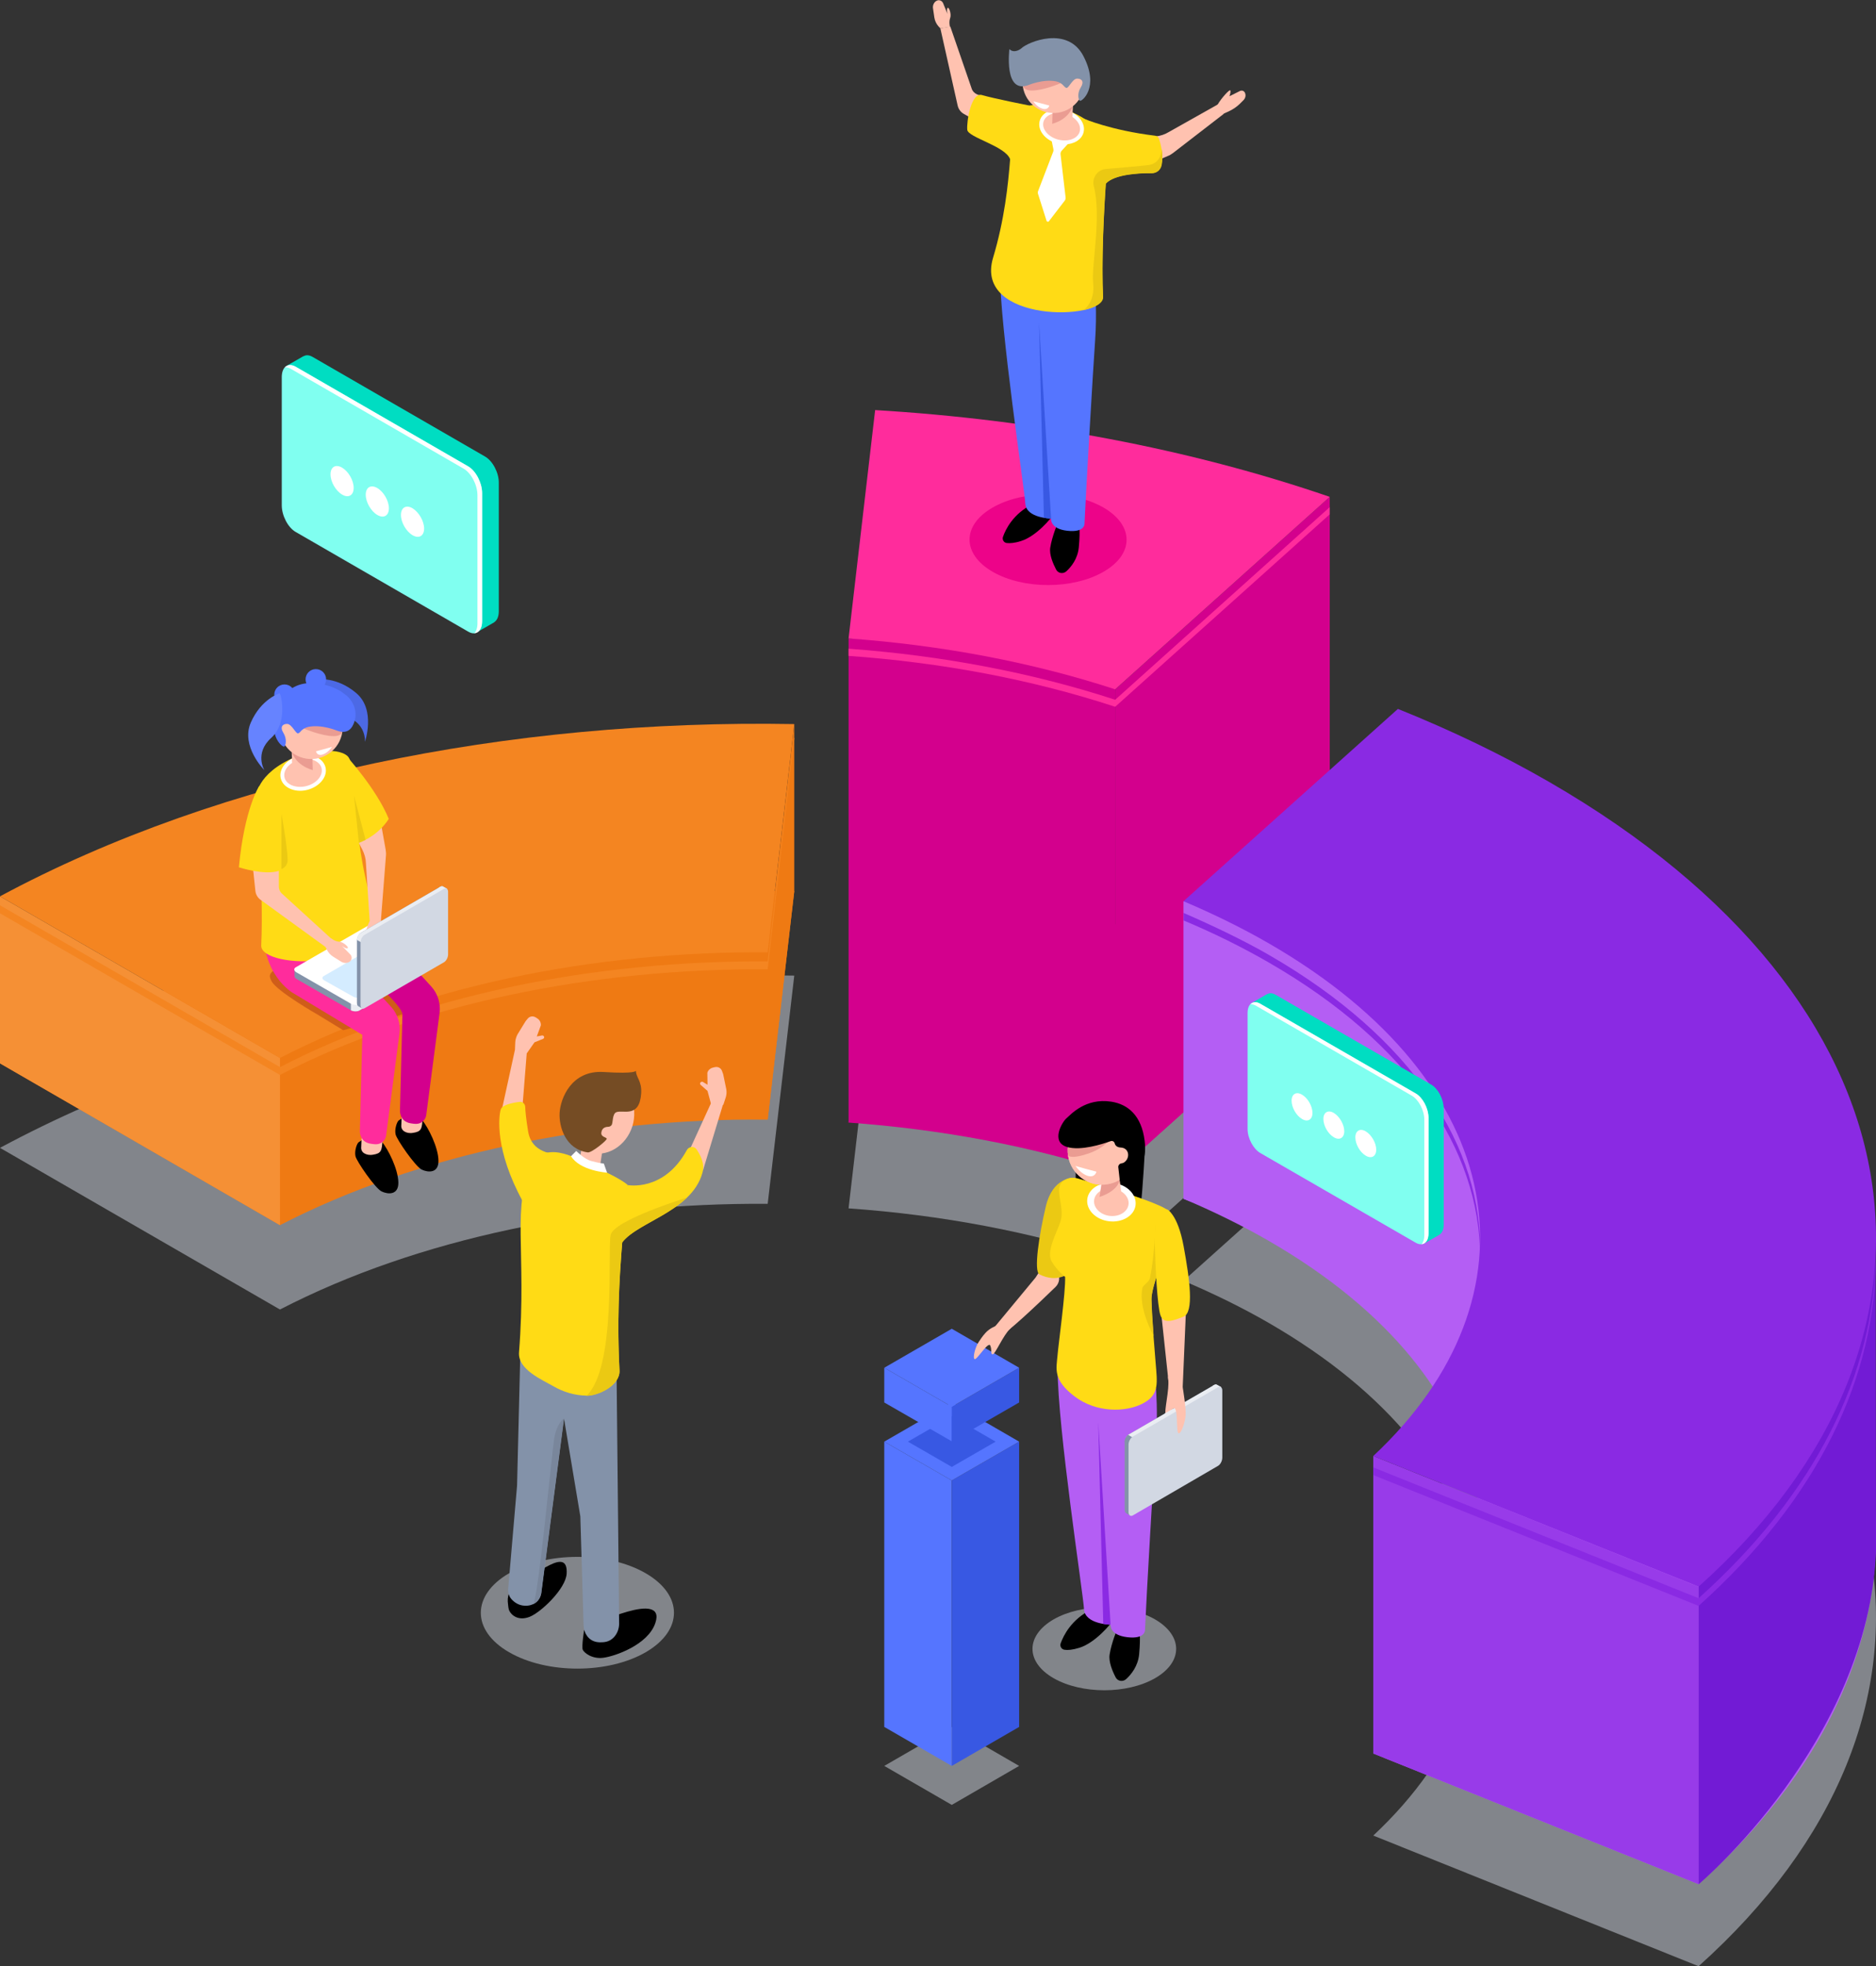 <?xml version="1.0" encoding="utf-8"?>
<!-- Generator: Adobe Illustrator 23.0.3, SVG Export Plug-In . SVG Version: 6.00 Build 0)  -->
<svg version="1.1" id="Layer_1" xmlns="http://www.w3.org/2000/svg" xmlns:xlink="http://www.w3.org/1999/xlink" x="0px" y="0px"
	 viewBox="0 0 1150.5 1205.4" style="enable-background:new 0 0 1150.5 1205.4;" xml:space="preserve">
<rect x="0" y="0" width="1150.5" height="1205.4" fill="#333333" stroke="none"/>
<style type="text/css">
	.st0{opacity:0.5;}
	.st1{fill:#D2D8E3;}
	.st2{fill:#D3008D;}
	.st3{fill:#FF2C9C;}
	.st4{fill:#EF7A13;}
	.st5{fill:#F59035;}
	.st6{fill:#F48521;}
	.st7{fill:#B45EF4;}
	.st8{fill:#983BE9;}
	.st9{fill:#721BD5;}
	.st10{fill:#8A2AE3;}
	.st11{fill:#ED0389;}
	.st12{fill:#5575FF;}
	.st13{fill:#3858E3;}
	.st14{fill:#FFDB15;}
	.st15{fill:#FFC2B0;}
	.st16{fill:#FFFFFF;}
	.st17{fill:#EA9C92;}
	.st18{fill:#8392A9;}
	.st19{fill:#4C69E5;}
	.st20{fill:#CF5D19;}
	.st21{fill:#EBC913;}
	.st22{fill:#EAEDF2;}
	.st23{fill:#5793CE;}
	.st24{fill:#D4ECFF;}
	.st25{fill:#6683FF;}
	.st26{fill:#00DDC2;}
	.st27{fill:#80FFF0;}
	.st28{opacity:0.5;fill:#D2D8E3;}
	.st29{fill:#79869B;}
	.st30{fill:#754C24;}
</style>
<g>
	<g>
		<g>
			<g class="st0">
				<path class="st1" d="M520.4,740.8l16.3-140c97,5.8,192.3,23.5,278.8,53.2l-131.6,118C632.8,755.2,577.2,744.8,520.4,740.8z"/>
			</g>
			<g>
				<path class="st2" d="M520.4,688.2l16.3-140c97,5.8,192.3,23.5,278.8,53.2l-131.6,118C632.8,702.6,577.2,692.3,520.4,688.2z"/>
			</g>
			<polygon class="st2" points="520.4,391.4 680.6,398.6 683.9,422.6 683.9,719.4 559.2,672.2 520.4,688.2 			"/>
			<polygon class="st2" points="815.5,304.6 815.5,601.4 683.9,719.4 683.9,422.6 			"/>
			<g>
				<path class="st3" d="M520.4,391.4l16.3-140c97,5.8,192.3,23.5,278.8,53.2l-131.6,118C632.8,405.9,577.2,395.5,520.4,391.4z"/>
			</g>
			<path class="st3" d="M683.9,429C633,412.3,577,401.8,520.4,397.7v4.4c56.7,4,112.4,14.4,163.5,31.2l131.6-118c0-1,0-3.1,0-4.4
				L683.9,429z"/>
		</g>
		<g>
			<g class="st0">
				<path class="st1" d="M470.8,738c-106.9-0.7-214.1,20.9-299.1,64.8L0,703.7C136.7,630.2,312.7,595,487.1,598.1L470.8,738z"/>
			</g>
			<g>
				<path class="st4" d="M470.8,686.3c-106.9-0.7-214.1,20.9-299.1,64.8L0,651.9c136.7-73.5,312.7-108.6,487.1-105.6L470.8,686.3z"
					/>
			</g>
			<polygon class="st4" points="470.8,686.3 470.8,583.8 487.1,443.9 487.1,546.4 			"/>
			<polygon class="st4" points="171.7,648.6 363,476.7 470.8,583.8 470.8,686.3 192.6,684.5 171.7,751.1 			"/>
			<polygon class="st5" points="0,549.5 0,651.9 171.7,751.1 171.7,648.6 			"/>
			<g>
				<path class="st6" d="M470.8,583.8c-106.9-0.7-214.1,20.9-299.1,64.8L0,549.5C136.7,476,312.7,440.8,487.1,443.9L470.8,583.8z"/>
			</g>
			<path class="st6" d="M470.8,589.4c-106.9-0.7-214.1,20.9-299.1,64.8L0,555c0,0.9,0,4,0,4.9l171.7,99.1
				c84.9-43.9,192.1-65.4,299.1-64.8l16.3-141.8c-0.1,0-0.2,0-0.3,0L470.8,589.4z"/>
		</g>
		<g>
			<g class="st0">
				<path class="st1" d="M842.2,1125.3c105-98.3,83.8-228.8-63.8-314.1c-16.6-9.6-34.2-18.2-52.6-26l131.5-117.9
					c32.6,13.1,63.7,28,92.8,44.8c232.1,134,262.5,340.3,91.6,493.3L842.2,1125.3z"/>
			</g>
			<g>
				<path class="st7" d="M842.2,1075c105-98.3,83.8-228.8-63.8-314.1c-16.6-9.6-34.2-18.2-52.6-26L857.3,617
					c32.6,13.1,63.7,28,92.8,44.8c232.1,134,262.5,340.3,91.6,493.3L842.2,1075z"/>
			</g>
			<path class="st7" d="M725.8,552.6v182.4l116.5,43.3c0,0,151.3-82.6,151.3-84.5c0-1.9-25.5-176.8-44.2-184.6
				S725.8,552.6,725.8,552.6z"/>
			<polygon class="st8" points="842.2,1075 842.2,892.6 1041.7,972.8 1041.7,1155.1 			"/>
			<path class="st9" d="M1041.7,858.4v296.8c0,0,104.1-87.7,108.8-204.2l-0.2-190.5l-121.1-17.5L1041.7,858.4z"/>
			<g>
				<path class="st10" d="M842.2,892.6c105-98.3,83.8-228.8-63.8-314.1c-16.6-9.6-34.2-18.2-52.6-26l131.5-117.9
					c32.6,13.1,63.7,28,92.8,44.8c232.1,134,262.5,340.3,91.6,493.3L842.2,892.6z"/>
			</g>
			<g>
				<path class="st10" d="M1041.7,979.8l-199.5-80.2c0,1.5,0,3.2,0,4.7l199.5,80.2c73.1-65.5,109.3-140.7,108.7-215.8
					C1149.5,842.3,1113.3,915.7,1041.7,979.8z"/>
				<path class="st10" d="M907.7,770c1.9-66.6-41.2-133.6-129.2-184.4c-15.5-9-35.5-18.5-52.6-25.9v4.6c18.4,7.7,36,16.4,52.6,26
					C864.4,639.9,907.4,704.9,907.7,770z"/>
			</g>
		</g>
	</g>
	<g>
		<path class="st11" d="M676.8,350.5c-18.8,10.9-49.3,10.9-68.1,0c-18.8-10.9-18.8-28.5,0-39.3c18.8-10.9,49.3-10.9,68.1,0
			C695.6,322.1,695.6,339.7,676.8,350.5z"/>
		<g>
			<g>
				<g>
					<path d="M645.6,315.9c-0.6,1.4-10,12.9-19.5,15.8c-4.1,1.3-6.9,1.4-8.7,1.2c-1.8-0.2-2.9-2.1-2.3-3.8
						c1.6-4.6,6.3-14.2,18.2-20.1C649.3,301,645.6,315.9,645.6,315.9z"/>
					<path d="M648.8,320.3c0,0-3.6,8.4-4.7,15.4c-0.7,4.3,1.7,9.8,3.6,13.5c1.2,2.3,4.2,2.8,6.2,1.1c3.1-2.8,7-7.7,7.7-14.7
						c1.1-11.8,0-13.9,0-13.9L648.8,320.3z"/>
					<path class="st12" d="M671.6,177.4c0,0,1.2,14.9,0,31.4c-1.2,16.5-5.7,93.7-6.5,112.2c0,0,0.4,5.6-10.5,4.4
						c-10.9-1.2-10-7.5-10-7.5s-15.3-0.2-15.8-9.2c-0.5-9-15.6-107.5-15.6-143L671.6,177.4z"/>
					<path class="st13" d="M644.6,317.9c0,0-1.9,0-4.4-0.5l0,0l-3-119.9L644.6,317.9z"/>
					<path class="st14" d="M655.4,67.9c24.7,10.2,24.2,24.8,24.2,24.8s-4.8,53.5-3.2,89.2c0.7,14.9-79.3,16.1-67.4-23.8
						c14.1-47,8.8-85,15.4-90.7C631,61.7,649.1,65.3,655.4,67.9z"/>
					<path class="st15" d="M663.4,80.9c-1.3,5-7.9,7.7-14.7,5.9c-6.8-1.8-11.3-7.2-10-12.2c1.3-5,7.9-7.7,14.7-5.9
						C660.2,70.4,664.7,75.8,663.4,80.9z"/>
					<path class="st16" d="M652.9,88.5c-1.4,0-2.9-0.2-4.5-0.6c-7.4-1.9-12.3-8.1-10.8-13.7c1.4-5.6,8.7-8.7,16.1-6.7
						c7.4,1.9,12.3,8,10.8,13.7l0,0C663.4,85.6,658.6,88.5,652.9,88.5z M649.2,69.2c-4.6,0-8.4,2.1-9.3,5.6c-1.1,4.4,3,9.2,9.1,10.8
						c6.2,1.6,12.1-0.7,13.2-5.1c1.1-4.4-3-9.2-9.1-10.8C651.8,69.4,650.4,69.2,649.2,69.2z"/>
					<path class="st15" d="M645.6,66.8c0,0,0.2,1-0.2,8.8c-0.1,2.5,8.5,4.8,10.7,2.5c2.2-2.2,1.3-4.5,1.9-12.9
						C658.4,56.9,645.6,66.8,645.6,66.8z"/>
					<path class="st17" d="M657.9,65.2c0,0-2.1,7.8-12.6,10.7l0.2-7.1L657.9,65.2z"/>
					<path class="st15" d="M664.5,45.5c2.6,10.2-3.5,20.5-13.6,23.2c-10.2,2.6-20.5-3.5-23.2-13.6c-2.6-10.2,3.5-20.5,13.6-23.1
						C651.5,29.3,661.9,35.4,664.5,45.5z"/>
					<path class="st17" d="M650.5,51c0,0-10.5,4.5-17.7,4.5c-7.2,0.1-5.6-6-5.6-6l21.5-3.1L650.5,51z"/>
					<path class="st18" d="M630.6,52.2c0,0,9.1-3.9,17.1-2.3c1.9,0.4,3.6,1.4,4.8,2.9c0.4,0.5,0.9,0.9,1.5,1.1
						c1.4,0.3,3.7-5.6,6.5-5.7c2.8-0.1,4.6,1.8,2.3,5.4c-2.3,3.6-1.5,7.7-0.5,8.2c1,0.6,12.1-7.9,2.3-27.1
						c-9.7-19.3-34.4-8.9-38.3-5c0,0-4.1,3.5-7.3,0.4C619.1,30.1,615.4,57.7,630.6,52.2z"/>
					<path class="st15" d="M612.4,63.5l-13.3-5.7c-1.5-0.7-2.7-1.9-3.2-3.5l-13.1-38l-6.1,1.1l10.6,47.3c0.5,2.2,1.9,4.1,3.9,5.2
						l22.1,12.4L612.4,63.5z"/>
				</g>
				<path class="st15" d="M750.4,69.7l3.1-1.4c2.6-1.2,5-2.8,7-4.8l2.1-2.1c1.2-1.2,1.6-3,0.9-4.5l0,0c-0.5-1.2-1.9-1.7-3.1-1.1
					L754,59c0,0,1-2.8,0.5-3.6c-0.5-0.7-5.4,4.7-7.7,8.6C744.6,67.8,750.4,69.7,750.4,69.7z"/>
				<path class="st15" d="M697.5,84.9l11.4-1.3c2.7-0.3,5.3-1.1,7.6-2.5L746.9,64l3.6,5.8l-31.1,24c-1,0.7-2,1.4-3.1,1.8l-18.5,7.9
					L697.5,84.9z"/>
				<path class="st15" d="M576.7,17.4l-1.2-1.3c-1.3-1.5-2.2-3.4-2.5-5.4l-0.8-5.5c-0.3-1.7,0.4-3.5,1.8-4.5c0.1,0,0.1-0.1,0.2-0.1
					c1.5-1,3.5-0.3,4.2,1.4l2.7,6.6c0,0-0.9-3.4,0.2-3.8c0.8-0.3,2.3,4,1.4,6.3c-0.9,2.4-0.1,5.4-0.1,5.4L576.7,17.4z"/>
				<path class="st16" d="M638.6,63.4l-4.9-1.3c0,0,2.3,3.7,5.8,4.6c3.4,0.9,4-2,4-2L638.6,63.4z"/>
			</g>
		</g>
		<path class="st14" d="M631.2,64.7c0,0-22.2-4.4-28.9-6.4c-6.8-2.1-9.6,16.5-9.1,21.3c0.5,4.7,23.6,10,26.3,18.1
			C622.3,105.7,631.2,64.7,631.2,64.7z"/>
		<path class="st14" d="M665.1,72.9c0,0,16.2,7,43.3,10.3c1.1,0.1,2.1,0.9,2.4,1.9c1,3,2.8,9.6,1.4,16.3c-0.6,2.8-3.1,4.7-5.9,4.7
			c-8.5-0.1-26.8,0.8-29.7,8.7C672.8,125.2,665.1,72.9,665.1,72.9z"/>
		<path class="st16" d="M655.6,87.5l-4.4,4.8c-0.6,0.6-0.9,1.5-0.8,2.3l3.1,26.4c0.1,0.7-0.1,1.5-0.6,2.1l-9.6,12.5
			c-0.4,0.6-1.3,0.4-1.5-0.3l-5.2-16.4c-0.2-0.6-0.2-1.3,0.1-1.9l9.2-24c0.2-0.5,0.2-1.1,0.1-1.6l-1.3-6.4L655.6,87.5z"/>
	</g>
	<g>
		<path class="st19" d="M194.8,418.2c0,0,3.1,16.9,16.6,20.8c13.5,3.9,12.4,15.8,12.4,15.8s6.8-19.5-5.2-29.8
			c-12-10.3-23.8-8.5-23.8-8.5L194.8,418.2z"/>
		<path class="st12" d="M180.8,425.9c0,3.5-2.8,6.3-6.3,6.3c-3.5,0-6.3-2.8-6.3-6.3c0-3.5,2.8-6.3,6.3-6.3
			C178,419.6,180.8,422.5,180.8,425.9z"/>
		<path class="st12" d="M200,416.5c0,3.5-2.8,6.3-6.3,6.3c-3.5,0-6.3-2.8-6.3-6.3c0-3.5,2.8-6.3,6.3-6.3
			C197.2,410.2,200,413,200,416.5z"/>
		<g>
			<path d="M223.3,698.1c0,0,6.7-3.4,10.8,1.7c4.1,5,10,16.9,10.2,25c0.2,8-6.4,7.5-10.3,5.6c-3.9-1.9-15.3-18.4-16-21.6
				c-0.7-3.2,0.8-7.6,1.9-8.5C221.1,699.4,223.3,698.1,223.3,698.1z"/>
			<path class="st15" d="M221.8,696.5l-0.3,7c-0.1,1.5,0.7,2.9,2,3.6c1.2,0.7,2.9,1.2,5.2,0.8c5.1-0.8,5.5-2.3,5.9-9.2
				C234.9,691.7,221.8,696.5,221.8,696.5z"/>
			<g>
				<path d="M247.9,684.7c0,0,6.7-3.4,10.8,1.7c4.1,5,10,16.9,10.2,25c0.2,8-6.4,7.5-10.3,5.6c-3.9-1.9-15.3-18.4-16-21.6
					c-0.7-3.2,0.8-7.6,1.9-8.5C245.7,686.1,247.9,684.7,247.9,684.7z"/>
				<path class="st15" d="M246.4,683.1l-0.3,7c-0.1,1.5,0.7,2.9,2,3.6c1.2,0.7,2.9,1.2,5.2,0.8c5.1-0.8,5.5-2.3,5.9-9.2
					C259.5,678.3,246.4,683.1,246.4,683.1z"/>
				<path class="st2" d="M186.5,555.4c2-32.3,35,4.8,35,4.8l22.6,22.2l20.4,22.4c4,4.4,5.8,10.3,5.1,16.1l-8.2,62.7
					c-0.4,3.1-3.1,5.4-6.2,5.4c-0.9,0-1.9-0.1-3.1-0.3c-7.4-1.1-6.8-8.1-6.8-8.1l1.5-58.7L204,596C204,596,184.5,587.7,186.5,555.4z
					"/>
			</g>
			<path class="st20" d="M230.4,610.7l6.1-2.2c0.1,0,10.3,9.9,10.3,13.3l-4.6,1.5l-11.5-11.2L230.4,610.7z"/>
			<path class="st20" d="M195.1,622.2c0,0-25.4-14.5-28.5-20.6c-1.2-2.4-3-4.9,4.4-8.5l48.4,35.9l-8.9,2.6L195.1,622.2z"/>
			<path class="st3" d="M161.9,567.9c2.1-32.3,35,4.8,35,4.8l22.6,22.2l20.4,22.4c4,4.4,5.8,10.3,5.1,16.1l-8.2,62.7
				c-0.4,3.1-3.1,5.4-6.2,5.4c-0.9,0-1.9-0.1-3.1-0.3c-7.4-1.1-6.8-8.1-6.8-8.1l1.5-58.7l-42.8-25.8
				C179.4,608.5,160,597.4,161.9,567.9z"/>
			<path class="st14" d="M181.5,463.9c-25,10.4-24.5,25.2-24.5,25.2s4.9,54.3,3.2,90.5c-0.7,15.2,80.5,16.3,68.4-24.1
				c-14.3-47.7-8.9-86.3-15.6-92.1C206.2,457.6,187.9,461.2,181.5,463.9z"/>
			<path class="st15" d="M173.4,477c1.3,5.1,8,7.8,14.9,6c6.9-1.8,11.4-7.3,10.1-12.4c-1.3-5.1-8-7.8-14.9-6
				C176.6,466.4,172.1,472,173.4,477z"/>
			<path class="st16" d="M184,484.8c-2,0-4-0.4-5.7-1.1c-3.2-1.3-5.3-3.5-6.1-6.4c-1.5-5.7,3.5-11.9,11-13.9
				c3.6-0.9,7.2-0.8,10.3,0.5c3.2,1.3,5.3,3.5,6.1,6.4c1.5,5.7-3.5,11.9-11,13.9C187.1,484.6,185.5,484.8,184,484.8z M187.8,465.2
				c-1.3,0-2.6,0.2-4,0.5c-6.3,1.6-10.4,6.5-9.3,11l0,0c0.5,2.1,2.2,3.8,4.6,4.8c2.6,1,5.7,1.2,8.8,0.4c6.3-1.6,10.4-6.5,9.3-11
				c-0.5-2.1-2.2-3.8-4.6-4.8C191.2,465.5,189.5,465.2,187.8,465.2z"/>
			<path class="st15" d="M191.5,462.8c0,0-0.2,1,0.2,8.9c0.1,2.5-8.6,4.8-10.9,2.6c-2.3-2.3-1.4-4.6-1.9-13.1
				C178.4,452.7,191.5,462.8,191.5,462.8z"/>
			<path class="st17" d="M179,461.2c0,0,2.2,7.9,12.8,10.9l-0.2-7.2L179,461.2z"/>
			<path class="st15" d="M172.2,441.2c-2.7,10.3,3.5,20.8,13.8,23.5c10.3,2.7,20.8-3.5,23.5-13.8c2.7-10.3-3.5-20.8-13.8-23.5
				C185.4,424.7,174.9,430.9,172.2,441.2z"/>
			<path class="st17" d="M186.5,446.7c0,0,10.6,4.5,18,4.6c7.4,0.1,5.7-6.1,5.7-6.1l-21.8-3.2L186.5,446.7z"/>
			<path class="st12" d="M206.6,447.9c0,0-9.2-3.9-17.4-2.3c-1.9,0.4-3.7,1.4-4.9,2.9c-0.4,0.5-0.9,0.9-1.5,1.1
				c-1.4,0.3-3.8-5.6-6.6-5.8c-2.8-0.1-4.7,1.8-2.4,5.5c2.3,3.7,1.5,7.8,0.5,8.4c-1.1,0.6-12.2-8-2.4-27.5c9.9-19.6,34.9-9,38.8-5.1
				c0,0,0.2,0.1,0.5,0.3c5.3,3.7,8.1,10.2,6.3,16.5C216.1,446.8,213,450.3,206.6,447.9z"/>
			<path class="st15" d="M171,528.8v14.7c0,1.7,0.7,3.3,2,4.4l30.1,27.5l-3.4,5.2l-39.8-28.9c-1.9-1.3-3.1-3.4-3.3-5.7l-2.7-25.6
				L171,528.8z"/>
			<path class="st14" d="M159,481.8c0,0-9.1,13.7-12.5,49.9c0,0,15.6,5.1,24.5,2.2C179.8,531,159,481.8,159,481.8z"/>
			<path class="st21" d="M172.6,499.1c0,0,3.6,19.1,3.8,28.1c0.1,2.5-1.5,4.7-3.8,5.6l0,0V499.1z"/>
		</g>
		<g>
			<path class="st18" d="M180.5,594.4l6.7-0.9l43-24.8c1.4-0.8,3.8-0.7,5.4,0.2l30.5,17.6l4-0.5v4h0c0,0.5-0.3,1-0.9,1.4l-48.7,28.1
				c-1.4,0.8-3.8,0.7-5.4-0.2l-33.2-19.1c-0.9-0.5-1.3-1.2-1.3-1.8l0,0V594.4z"/>
			<path class="st22" d="M212.8,578.7l3.1-1.8h33.6l16.6,9.5l4-0.5v4h0c0,0.5-0.3,1-0.9,1.4l-48.7,28.1c-0.7,0.4-1.7,0.6-2.8,0.5
				L212.8,578.7z"/>
			<path class="st23" d="M268.2,586.2l1.8-0.2v4h0c0,0.5-0.3,1-0.9,1.4l-0.9,0.5V586.2z"/>
			<path class="st22" d="M219.8,619.7c-1.3,0.5-3.2,0.4-4.6-0.3v-6.8h4.6V619.7z"/>
			<path class="st16" d="M220.3,615.5l48.7-28.1c1.4-0.8,1.2-2.2-0.4-3.1l-33.2-19.1c-1.6-0.9-4-1-5.4-0.2L181.4,593
				c-1.4,0.8-1.2,2.2,0.4,3.1l33.2,19.1C216.5,616.2,218.9,616.3,220.3,615.5z"/>
			<path class="st24" d="M221.1,611.2l40.5-23.4c1.1-0.7,1-1.8-0.3-2.6l-17.8-10c-1.3-0.8-3.3-0.8-4.5-0.2l-40.5,23.4
				c-1.1,0.7-1,1.8,0.3,2.6l17.8,10C218,611.8,220,611.9,221.1,611.2z"/>
		</g>
		<path class="st15" d="M233.6,564.2l0.5,3.4c0.4,2.9,0.4,5.8-0.2,8.6l-0.6,3c-0.3,1.7-1.7,3-3.3,3.3l0,0c-1.3,0.2-2.5-0.7-2.7-2
			l-0.8-7.2c0,0-1.8,2.4-2.7,2.4c-0.9,0,1-7.2,3-11.3C228.7,560.3,233.6,564.2,233.6,564.2z"/>
		<path class="st15" d="M217.1,510.8l5.2,10.3c1.2,2.4,2,5.1,2.1,7.9l2.3,35.4l6.9-0.2l3.1-39.7c0.1-1.2,0-2.5-0.2-3.7l-3.6-20.2
			L217.1,510.8z"/>
		<g>
			<path class="st18" d="M222,618.2l4.1-5.3l43-24.9c1.4-0.8,2.5-2.9,2.5-4.8l0-35.2l2.5-3.2l-2.3-1.3v0c-0.4-0.3-1-0.3-1.7,0.1
				l-48.7,28.2c-1.4,0.8-2.5,2.9-2.5,4.8l0,38.3c0,1,0.4,1.8,0.9,2l0,0L222,618.2z"/>
			<path class="st22" d="M251.7,598l3.1-1.8l16.8-29.1l0-19.1l2.5-3.2l-2.3-1.3v0c-0.4-0.3-1-0.3-1.7,0.1l-48.7,28.2
				c-0.7,0.4-1.4,1.2-1.8,2.1L251.7,598z"/>
			<path class="st22" d="M272.8,546.3l1.1-1.4l-2.3-1.3v0c-0.4-0.3-1-0.3-1.7,0.1l-0.9,0.5L272.8,546.3z"/>
			<path class="st22" d="M220.8,572.1c-1.1,0.9-1.9,2.6-2,4.1l4.8,2.7l2.3-4L220.8,572.1z"/>
			<path class="st1" d="M223.6,573.1l48.7-28.2c1.4-0.8,2.5,0,2.5,1.9l0,38.3c0,1.8-1.1,4-2.5,4.8l-48.7,28.2
				c-1.4,0.8-2.5,0-2.5-1.9l0-38.3C221.1,576,222.2,573.9,223.6,573.1z"/>
		</g>
		<path class="st15" d="M199.6,580.5l0.8,1.6c0.9,1.9,2.3,3.4,4.1,4.5l4.8,3c1.5,0.9,3.4,1,4.9,0.1c0.1,0,0.1-0.1,0.2-0.1
			c1.5-1,1.7-3.2,0.4-4.5l-5.1-5.2c0,0,2.8,2.2,3.6,1.3c0.6-0.6-2.8-3.8-5.3-3.9c-2.6-0.1-5-2.1-5-2.1L199.6,580.5z"/>
		<path class="st14" d="M212.4,463.4c0,0,18.5,20.2,26,38.6c0,0-6.3,11.4-21.8,15.9C201.1,522.4,212.4,463.4,212.4,463.4z"/>
		<path class="st21" d="M220.1,516.7l-3-29l7.1,27.2C222.9,515.5,221.5,516.1,220.1,516.7z"/>
		<path class="st16" d="M198.6,459.3l5-1.4c0,0-2.4,3.7-5.8,4.7c-3.5,1-4-2-4-2L198.6,459.3z"/>
		<path class="st25" d="M172.1,426.4c0,0,4.6,16.6-5.8,26c-10.4,9.4-4.2,19.7-4.2,19.7s-14.6-14.6-8.3-29.1
			c6.3-14.5,17.7-18,17.7-18L172.1,426.4z"/>
	</g>
	<g>
		<g>
			<path class="st26" d="M877.7,664.9l-95.5-55.1c-1.9-1.1-3.6-1.1-4.9-0.4c0,0,0-0.1,0-0.1l-9.3,5.4c0,0,4.1,1.5,6.5,2.4v69.6
				c0,5.7,3.4,12.2,7.7,14.7l91.3,52.7v8.2l9.4-5.4l-0.1,0c1.6-1,2.6-3.1,2.6-6.1v-71C885.4,673.9,882,667.4,877.7,664.9z"/>
			<path class="st27" d="M868.3,761.9l-95.5-55.1c-4.2-2.5-7.7-9-7.7-14.7v-71c0-5.7,3.4-8.3,7.7-5.8l95.5,55.1
				c4.2,2.5,7.7,9,7.7,14.7v71C876,761.7,872.5,764.3,868.3,761.9z"/>
			<path class="st16" d="M868.3,670.4l-95.5-55.1c-2.4-1.4-4.5-1.1-5.9,0.4c1-0.1,2.2,0.2,3.4,0.9l95.5,55.1c4.2,2.4,7.7,9,7.7,14.7
				v71c0,2.4-0.7,4.3-1.7,5.4c2.5-0.2,4.3-2.6,4.3-6.7v-71C876,679.4,872.5,672.8,868.3,670.4z"/>
		</g>
		<g>
			<path class="st16" d="M804.9,682.3c0,4.1-2.9,5.8-6.4,3.7c-3.6-2.1-6.4-7.1-6.4-11.2c0-4.1,2.9-5.8,6.4-3.7
				C802,673.1,804.9,678.1,804.9,682.3z"/>
			<path class="st16" d="M824.4,693.5c0,4.1-2.9,5.8-6.4,3.7c-3.6-2.1-6.4-7.1-6.4-11.2c0-4.1,2.9-5.8,6.4-3.7
				C821.5,684.4,824.4,689.4,824.4,693.5z"/>
			<path class="st16" d="M844,704.8c0,4.1-2.9,5.8-6.4,3.7c-3.6-2.1-6.4-7.1-6.4-11.2c0-4.1,2.9-5.8,6.4-3.7
				C841.1,695.7,844,700.7,844,704.8z"/>
		</g>
	</g>
	<path class="st21" d="M704.1,101.2c-4.8,0.6-16.8,1.6-25.9,2.4c-5.2,0.4-8.7,5.5-7.4,10.6c4.9,18.7-1.6,48.9-0.4,59.1
		c1.4,12.2-6,16.9-6,16.9c7.3-1.6,12.3-4.5,12.1-8.2c-1-21.9,0.4-50.6,1.7-69.4c5.3-5.8,20.8-6.5,28.3-6.4c2.9,0,5.3-2,5.9-4.9
		c0.7-3.5,0.5-7,0.1-9.9C712.4,91.6,712.4,100.3,704.1,101.2z"/>
	<g>
		<polygon class="st28" points="542.3,1082.6 583.7,1058.7 625,1082.6 583.7,1106.5 		"/>
		<g>
			<polygon class="st12" points="583.7,1082.6 583.7,907.6 542.3,883.8 542.3,1058.7 			"/>
			<polygon class="st13" points="583.7,907.6 625,883.8 625,1058.7 583.7,1082.6 			"/>
			<polygon class="st12" points="542.3,883.8 583.7,859.9 625,883.8 583.7,907.6 			"/>
			<polygon class="st13" points="556.8,883.8 583.7,868.3 610.6,883.8 583.7,899.3 			"/>
		</g>
		<g>
			<polygon class="st12" points="583.7,883.6 583.7,862.4 542.3,838.5 542.3,859.8 			"/>
			<polygon class="st13" points="583.7,862.4 625,838.5 625,859.8 583.7,883.6 			"/>
			<polygon class="st12" points="542.3,838.5 583.7,814.6 625,838.5 583.7,862.4 			"/>
		</g>
	</g>
	<g>
		<path class="st28" d="M646.1,1028.8c17.2,9.9,45.1,9.9,62.3,0c17.2-9.9,17.2-26,0-36c-17.2-9.9-45.1-9.9-62.3,0
			C628.9,1002.8,628.9,1018.9,646.1,1028.8z"/>
		<g>
			<path d="M702.2,703.2c0,0-1.1,23.4-2.9,39.1c-1.8,15.7-39.6-12.1-39.6-12.1v-17.9L702.2,703.2z"/>
			<g>
				<path d="M682.1,993.9c-0.6,1.4-10.4,13.3-20.2,16.3c-4.3,1.3-7.1,1.5-9,1.2c-1.9-0.2-3.1-2.2-2.4-4c1.7-4.7,6.5-14.6,18.8-20.7
					C685.9,978.5,682.1,993.9,682.1,993.9z"/>
				<path d="M685.3,998.4c0,0-3.7,8.7-4.8,15.9c-0.7,4.4,1.7,10.2,3.7,14c1.2,2.4,4.4,2.9,6.4,1.1c3.2-2.9,7.3-8,8-15.2
					c1.1-12.2,0-14.3,0-14.3L685.3,998.4z"/>
				<path class="st7" d="M708.9,850.9c0,0,1.3,15.4,0,32.4c-1.3,17-5.9,96.7-6.7,115.9c0,0,0.4,5.8-10.8,4.5
					c-11.2-1.3-10.3-7.7-10.3-7.7s-15.8-0.2-16.3-9.5c-0.5-9.3-16.2-111-16.2-147.6L708.9,850.9z"/>
				<g>
					<path class="st15" d="M642.8,771.2l-7.7,12l-26.6,32.1c0,0,0.9,3,4.2,3.8c2.6,0.6,24.9-20.7,34.6-30.1c2.6-2.5,3-6.4,1-9.4
						L642.8,771.2z"/>
					<path class="st21" d="M657.9,722.1c0,0-12.3-0.3-16.5,17.4s-7.6,40-3.9,41.8c11.2,5.5,18.2-0.9,18.2-0.9L657.9,722.1z"/>
					<path class="st14" d="M654.2,722.8c2.1-0.9,4.4-1,6.6-0.4c10.5,3,49.8,14.5,56.3,20.1c7.5,6.4-11.2,42.4-11,54.2
						c0.3,11.8,1.6,25.7,2.6,38.5c1,12.8,2.5,19.9-8,25.3c-10.5,5.4-28.4,5.7-41.8-4.5c-13.4-10.2-11-17.2-10.4-24.6
						c0.6-7.4,5.1-39.5,4.7-48.6c0,0-4.7-3.5-8.2-9.4c-3.5-6,2.7-16.9,5.2-24.1c2.6-7.1-1.4-15.3-0.6-21.1
						C650.1,725.2,652,723.8,654.2,722.8z"/>
					<path class="st16" d="M666.8,735.1c-0.8,6.5,5.1,12.6,13.3,13.6c8.2,1,15.5-3.4,16.3-9.8c0.8-6.5-5.1-12.6-13.3-13.6
						C674.9,724.2,667.6,728.6,666.8,735.1z"/>
					<path class="st15" d="M671,735.7c-0.6,4.6,3.7,9,9.5,9.7c5.8,0.7,11-2.4,11.6-7c0.6-4.6-3.7-9-9.5-9.7
						C676.8,727.9,671.6,731,671,735.7z"/>
					<path class="st15" d="M676.8,720.4c0,0,7.1-5.8,8.5-2.9c1.4,3,2.5,15.6,2.5,15.6l-14.1,3.8l2.1-12.9
						C675.9,724.1,673.1,721.8,676.8,720.4z"/>
					<path class="st15" d="M654.8,706.5c0.7,11.6,10.7,20.5,22.3,19.8c11.6-0.7,20.5-10.7,19.8-22.3c-0.7-11.6-10.7-20.5-22.3-19.8
						C662.9,685,654.1,694.9,654.8,706.5z"/>
					<path class="st17" d="M686.3,721.2c0.1,0.7,0.3,1.4,0.4,2.1c-1.4,7.3-12.4,10.5-12.4,10.5l1.6-9.7c0,0-1.3-1.1-1-2.3
						C679.3,720.5,684.7,719.3,686.3,721.2z"/>
					<path class="st15" d="M654.8,706.5c0.7,11.6,10.7,20.5,22.3,19.8c11.6-0.7,20.5-10.7,19.8-22.3c-0.7-11.6-10.7-20.5-22.3-19.8
						C662.9,685,654.1,694.9,654.8,706.5z"/>
					<polygon class="st15" points="727.7,794.4 725.3,850.8 717.1,851.6 711.7,800.9 					"/>
					<path class="st21" d="M700.6,789.7c0.4-2,4.1-3.6,4.6-6.1c2.8-13.1,3.5-32.5,3.5-32.5l2.3,26.4c-2.7,7.8-4.9,15-4.8,19.2
						c0.2,6.9,0.7,14.6,1.3,22.3l0,0C707.5,819.1,697.9,801.7,700.6,789.7z"/>
					<path class="st14" d="M715.6,741.4c0,0,6.6,2.5,10.3,22.7c3.7,20.2,6.5,40.5-0.1,43.1c-6.6,2.6-12.2,4.6-14.1-0.8
						c-2-5.4-3.2-31.5-3.4-40.9C707.9,756.2,707.6,743.3,715.6,741.4z"/>
					<path class="st15" d="M610.5,813c0,0-3.6,1.3-6.1,4.1c-2.1,2.3-3.3,4.3-4.2,5.6c-2.1,3.1-3.8,9.7-2.5,10.5
						c1.3,0.8,8.4-11.1,9.6-8.3c1.2,2.8,0,5.3,1.5,5.4c1.5,0,6.6-12,10.7-15.7C623.4,810.9,610.5,813,610.5,813z"/>
				</g>
				<path class="st10" d="M681.1,996c0,0-2,0-4.5-0.5l0,0l-3.1-123.9L681.1,996z"/>
			</g>
			<g>
				<path class="st18" d="M693,929.1l4.4-5.7l46.1-26.7c1.5-0.9,2.7-3.1,2.7-5.1l0-37.7l2.7-3.5l-2.5-1.4l0,0
					c-0.5-0.3-1.1-0.3-1.8,0.1l-52.2,30.2c-1.5,0.9-2.7,3.1-2.7,5.1l0,41.1c0,1.1,0.4,1.9,1,2.2l0,0L693,929.1z"/>
				<path class="st22" d="M724.9,907.5l3.3-1.9l18-31.2l0-20.5l2.7-3.5l-2.5-1.4l0,0c-0.5-0.3-1.1-0.3-1.8,0.1l-52.2,30.2
					c-0.8,0.5-1.5,1.3-2,2.3L724.9,907.5z"/>
				<path class="st22" d="M747.6,851.9l1.2-1.5l-2.5-1.4l0,0c-0.5-0.3-1.1-0.3-1.8,0.1l-0.9,0.5L747.6,851.9z"/>
				<path class="st18" d="M691.8,879.6c-1.2,0.9-2.1,2.7-2.2,4.4l5.1,2.9l2.4-4.2L691.8,879.6z"/>
				<path class="st1" d="M694.7,880.7l52.2-30.2c1.5-0.9,2.7,0,2.7,2l0,41.1c0,2-1.2,4.3-2.7,5.1L694.8,929c-1.5,0.9-2.7-0.1-2.7-2
					l0-41.1C692,883.9,693.2,881.6,694.7,880.7z"/>
			</g>
			<path class="st15" d="M725.3,850.3c0,0,2.2,13.2,1.8,17.4c-0.3,4.2-2.6,11.2-4.3,11c-1.7-0.1-0.1-16.9-3.1-15.3
				c-3,1.7-3.3,4.5-4.7,3.5c-1.4-1,2.4-15.4,1.4-21.6C715.4,839.1,725.3,850.3,725.3,850.3z"/>
			<path class="st17" d="M667.7,707.1c-10.6,3.7-12.6,1.5-12.7,1.3c-0.1-0.6-0.2-1.3-0.2-1.9c-0.1-2.3,0.1-4.6,0.7-6.7l27.4-3.7
				C682.9,696.1,678.6,703.3,667.7,707.1z"/>
			<path d="M654,685.6c2.5-2.1,11.5-12.7,27.6-10.2c10.1,1.6,18.5,8.4,20.4,24.1c1.3,10.5-2.6,20.9-9.7,28.6
				c-0.4-0.2-0.8-0.3-1.1-0.6c-4-2.7-4.5-4.1-4.5-4.1l-0.9-8c0-1.1,0.9-2.1,2-2.2c0.9-0.1,1.9-0.5,2.9-1.8c2.3-3,1.2-7.7-3.4-7.9
				c-2.4-0.1-3.4-1.4-3.7-2.6c-0.3-1.1-1.4-1.7-2.5-1.3c-5.3,1.9-18.2,6-26.6,3.6C644,700.1,651.5,687.7,654,685.6z"/>
			<path class="st16" d="M666,716.6l-6.4-1.8c0,0,3.1,4.8,7.6,6.1c4.5,1.2,5.2-2.6,5.2-2.6L666,716.6z"/>
			<polygon class="st22" points="714.3,866.5 719.8,863.4 717.7,866.7 715,867.8 			"/>
		</g>
	</g>
	<g>
		<path class="st28" d="M312.2,1012.9c23.1,13.4,60.7,13.4,83.8,0c23.1-13.4,23.1-35,0-48.4c-23.1-13.4-60.7-13.4-83.8,0
			C289.1,977.9,289.1,999.6,312.2,1012.9z"/>
		<g>
			<path d="M317.8,970.6c-4.1,1.8-6.7,6.4-6.4,11.3c0.2,2.3,0.4,4.5,0.9,5.5c1.3,2.8,5.6,6.5,12.5,3.8c6.9-2.7,22.1-17.1,22.7-26.4
				C348.6,947.4,328.7,966,317.8,970.6z"/>
			<path d="M358.2,999.5c0,0-1.6,10-0.8,11.9c0.8,1.8,5.6,5.8,12.6,4.9c7.1-0.9,27.4-7.9,31.9-21.3c7-20.8-39.2,1.6-39.2,1.6
				L358.2,999.5z"/>
			<path class="st18" d="M378.1,838.8l1.6,156.9c-0.2,5.5-3.7,10.1-8.5,10.9c-0.6,0.1-1.2,0.2-1.9,0.2c-4.9,0.4-7.7-1.7-9.3-3.9
				c-1.3-1.8-2-4-2.1-6.3l-2-67l-10-59.9l-13.8,106c-0.2,2.9-1.6,5.5-3.8,7c-1.5,1-3.6,1.8-6.3,1.7c-4-0.1-6.7-2.2-8.4-4.1
				c-1.3-1.5-2-3.6-2-5.7l5.5-63.8l2-81.4L378.1,838.8z"/>
			<path class="st15" d="M357.7,698.3l-2.5,14.3c0,0-0.1,4.9,5.4,6.2c5.4,1.4,7.1-2.2,7.1-2.2l2.5-16.1L357.7,698.3z"/>
			<path class="st15" d="M387.8,690.5c-3.9,12.2-15.8,19.4-26.7,15.9c-10.9-3.5-16.6-16.2-12.7-28.5c3.9-12.2,15.8-19.4,26.7-15.9
				C385.9,665.5,391.6,678.2,387.8,690.5z"/>
			<path class="st14" d="M358.4,712.8c-0.4-0.2-23.1-14.8-31.5,0.5c-13.7,25-3.7,53.6-8.6,115.8c-0.8,10.4,14,16.7,21,20.7
				c6.2,3.6,13.2,5.7,20.4,5.8c7.1,0.1,20.7-6.3,20.2-15.5c-2.3-42.7,1.5-78.7,5-113.7C384.9,726.5,380.6,721.8,358.4,712.8z"/>
			<path class="st29" d="M345.8,869.7l-13.8,106c-0.2,2.9-1.6,5.5-3.8,7c-0.4,0.2-0.8,0.5-1.2,0.7c2.9-2.2,11.3-91.1,12.8-101
				C341.3,872.4,345.8,869.7,345.8,869.7z"/>
		</g>
		<polygon class="st15" points="431.1,717.6 443.4,677.1 436.9,674.4 422.4,706.1 		"/>
		<polygon class="st15" points="306.6,685.7 315.8,643.6 323.2,643.6 320.4,678.6 		"/>
		<path class="st14" d="M384.9,726.5c0,0,22.2,4.4,36.3-21.4c1.2-2.3,4.5-2.6,5.9-0.6c2.3,3.4,5.3,8.7,3.7,14.4
			c-6.9,25.3-44.2,30.8-50.9,45.5C373.2,779.1,384.9,726.5,384.9,726.5z"/>
		<path class="st14" d="M344,707.6c0,0-17.6,1.4-20.1-13.9c-1.3-7.8-1.7-12.5-1.8-15.2c-0.1-1.8-1.6-3.2-3.4-3
			c-4.2,0.5-10.7,1.8-11.6,4.6c-1.3,4.2-3.8,24.9,13.6,56.6C332,757.5,344,707.6,344,707.6z"/>
		<path class="st15" d="M315.8,643.7l0.2-4.8c0.1-1.7,0.6-3.3,1.4-4.8l4.9-8l1.3-1.6c1.2-1.5,3.3-1.8,4.9-0.8l1.1,0.7
			c1.4,0.9,2.2,2.5,2.1,4.2l-2.5,6.8l3.2-0.6c0.6-0.1,1.2,0.3,1.3,0.9l0,0c0.1,0.5-0.2,1-0.7,1.2l-5.2,2.1l-4.7,6.7L315.8,643.7z"/>
		<path class="st15" d="M443.6,677.3l1.5-4.6c0.5-1.6,0.6-3.3,0.3-5l-1.9-9.2l-0.7-1.9c-0.6-1.8-2.4-2.8-4.3-2.4l-1.3,0.3
			c-1.6,0.4-3,1.6-3.4,3.2l0.1,7.3l-2.8-1.7c-0.5-0.3-1.2-0.1-1.6,0.4l0,0c-0.3,0.5-0.2,1.1,0.2,1.4l4.2,3.7l2.4,8.9L443.6,677.3z"
			/>
		<path class="st21" d="M374.5,757.1c-2,9.2,3.7,80.9-14.8,98.6c7.1,0.1,20.7-6.3,20.2-15.5c-1.5-28.6-0.3-54.2,1.7-78.6
			c7.2-9.4,27.2-15.4,39.7-27.4C420.4,734.5,376.5,748,374.5,757.1z"/>
		<path class="st16" d="M350.2,708.8l3.2-3.2c0,0,5.2,5.3,9.4,6.2c0,0,5,1.4,7.5,1.5l2,5.6C372.2,718.9,355.7,717.8,350.2,708.8z"/>
		<path class="st30" d="M372.9,690.8c0.9,0,1.7-0.4,2.2-1.1c0.9-1.3,0.3-7,3-7.9c4.2-1.5,14,3.7,15.1-11.3c0.6-7.8-3.2-9.9-3.2-14.1
			c0,0,0.3,2.1-19.7,0.8c-20.1-1.3-26.6,16.5-27.1,25c-0.5,8.5,3.6,22.4,17.3,24.3c2.3,0.3,11.8-7.4,11.6-8.4c-0.2-1-3.8-1-3.3-3.9
			C369.2,691.8,370.7,690.9,372.9,690.8z"/>
	</g>
	<g>
		<g>
			<path class="st26" d="M297.5,279.9l-105.8-61.1c-2.1-1.2-4-1.3-5.5-0.4c0,0,0-0.1,0-0.1l-10.3,5.9c0,0,4.5,1.7,7.2,2.6v77
				c0,6.3,3.8,13.5,8.5,16.3l101.1,58.4v9l10.4-6l-0.1,0c1.8-1.1,2.9-3.4,2.9-6.8v-78.6C306,289.9,302.2,282.6,297.5,279.9z"/>
			<path class="st27" d="M287.1,387.2l-105.8-61.1c-4.7-2.7-8.5-10-8.5-16.3v-78.6c0-6.3,3.8-9.1,8.5-6.4l105.8,61.1
				c4.7,2.7,8.5,10,8.5,16.3v78.6C295.6,387.1,291.8,390,287.1,387.2z"/>
			<path class="st16" d="M287.1,285.9l-105.8-61.1c-2.7-1.5-5-1.2-6.6,0.4c1.1-0.1,2.4,0.2,3.8,1l105.8,61.1
				c4.7,2.7,8.5,10,8.5,16.3v78.6c0,2.7-0.7,4.7-1.9,6c2.8-0.2,4.8-2.9,4.8-7.4v-78.6C295.6,295.9,291.8,288.6,287.1,285.9z"/>
		</g>
		<g>
			<path class="st16" d="M216.9,299.1c0,4.6-3.2,6.4-7.1,4.1c-3.9-2.3-7.1-7.8-7.1-12.4c0-4.6,3.2-6.4,7.1-4.1
				C213.7,289,216.9,294.5,216.9,299.1z"/>
			<path class="st16" d="M238.5,311.6c0,4.6-3.2,6.4-7.1,4.1c-3.9-2.3-7.1-7.8-7.1-12.4c0-4.6,3.2-6.4,7.1-4.1
				C235.3,301.5,238.5,307,238.5,311.6z"/>
			<path class="st16" d="M260.1,324c0,4.6-3.2,6.4-7.1,4.1c-3.9-2.3-7.1-7.8-7.1-12.4c0-4.6,3.2-6.4,7.1-4.1
				C256.9,314,260.1,319.5,260.1,324z"/>
		</g>
	</g>
</g>
</svg>
